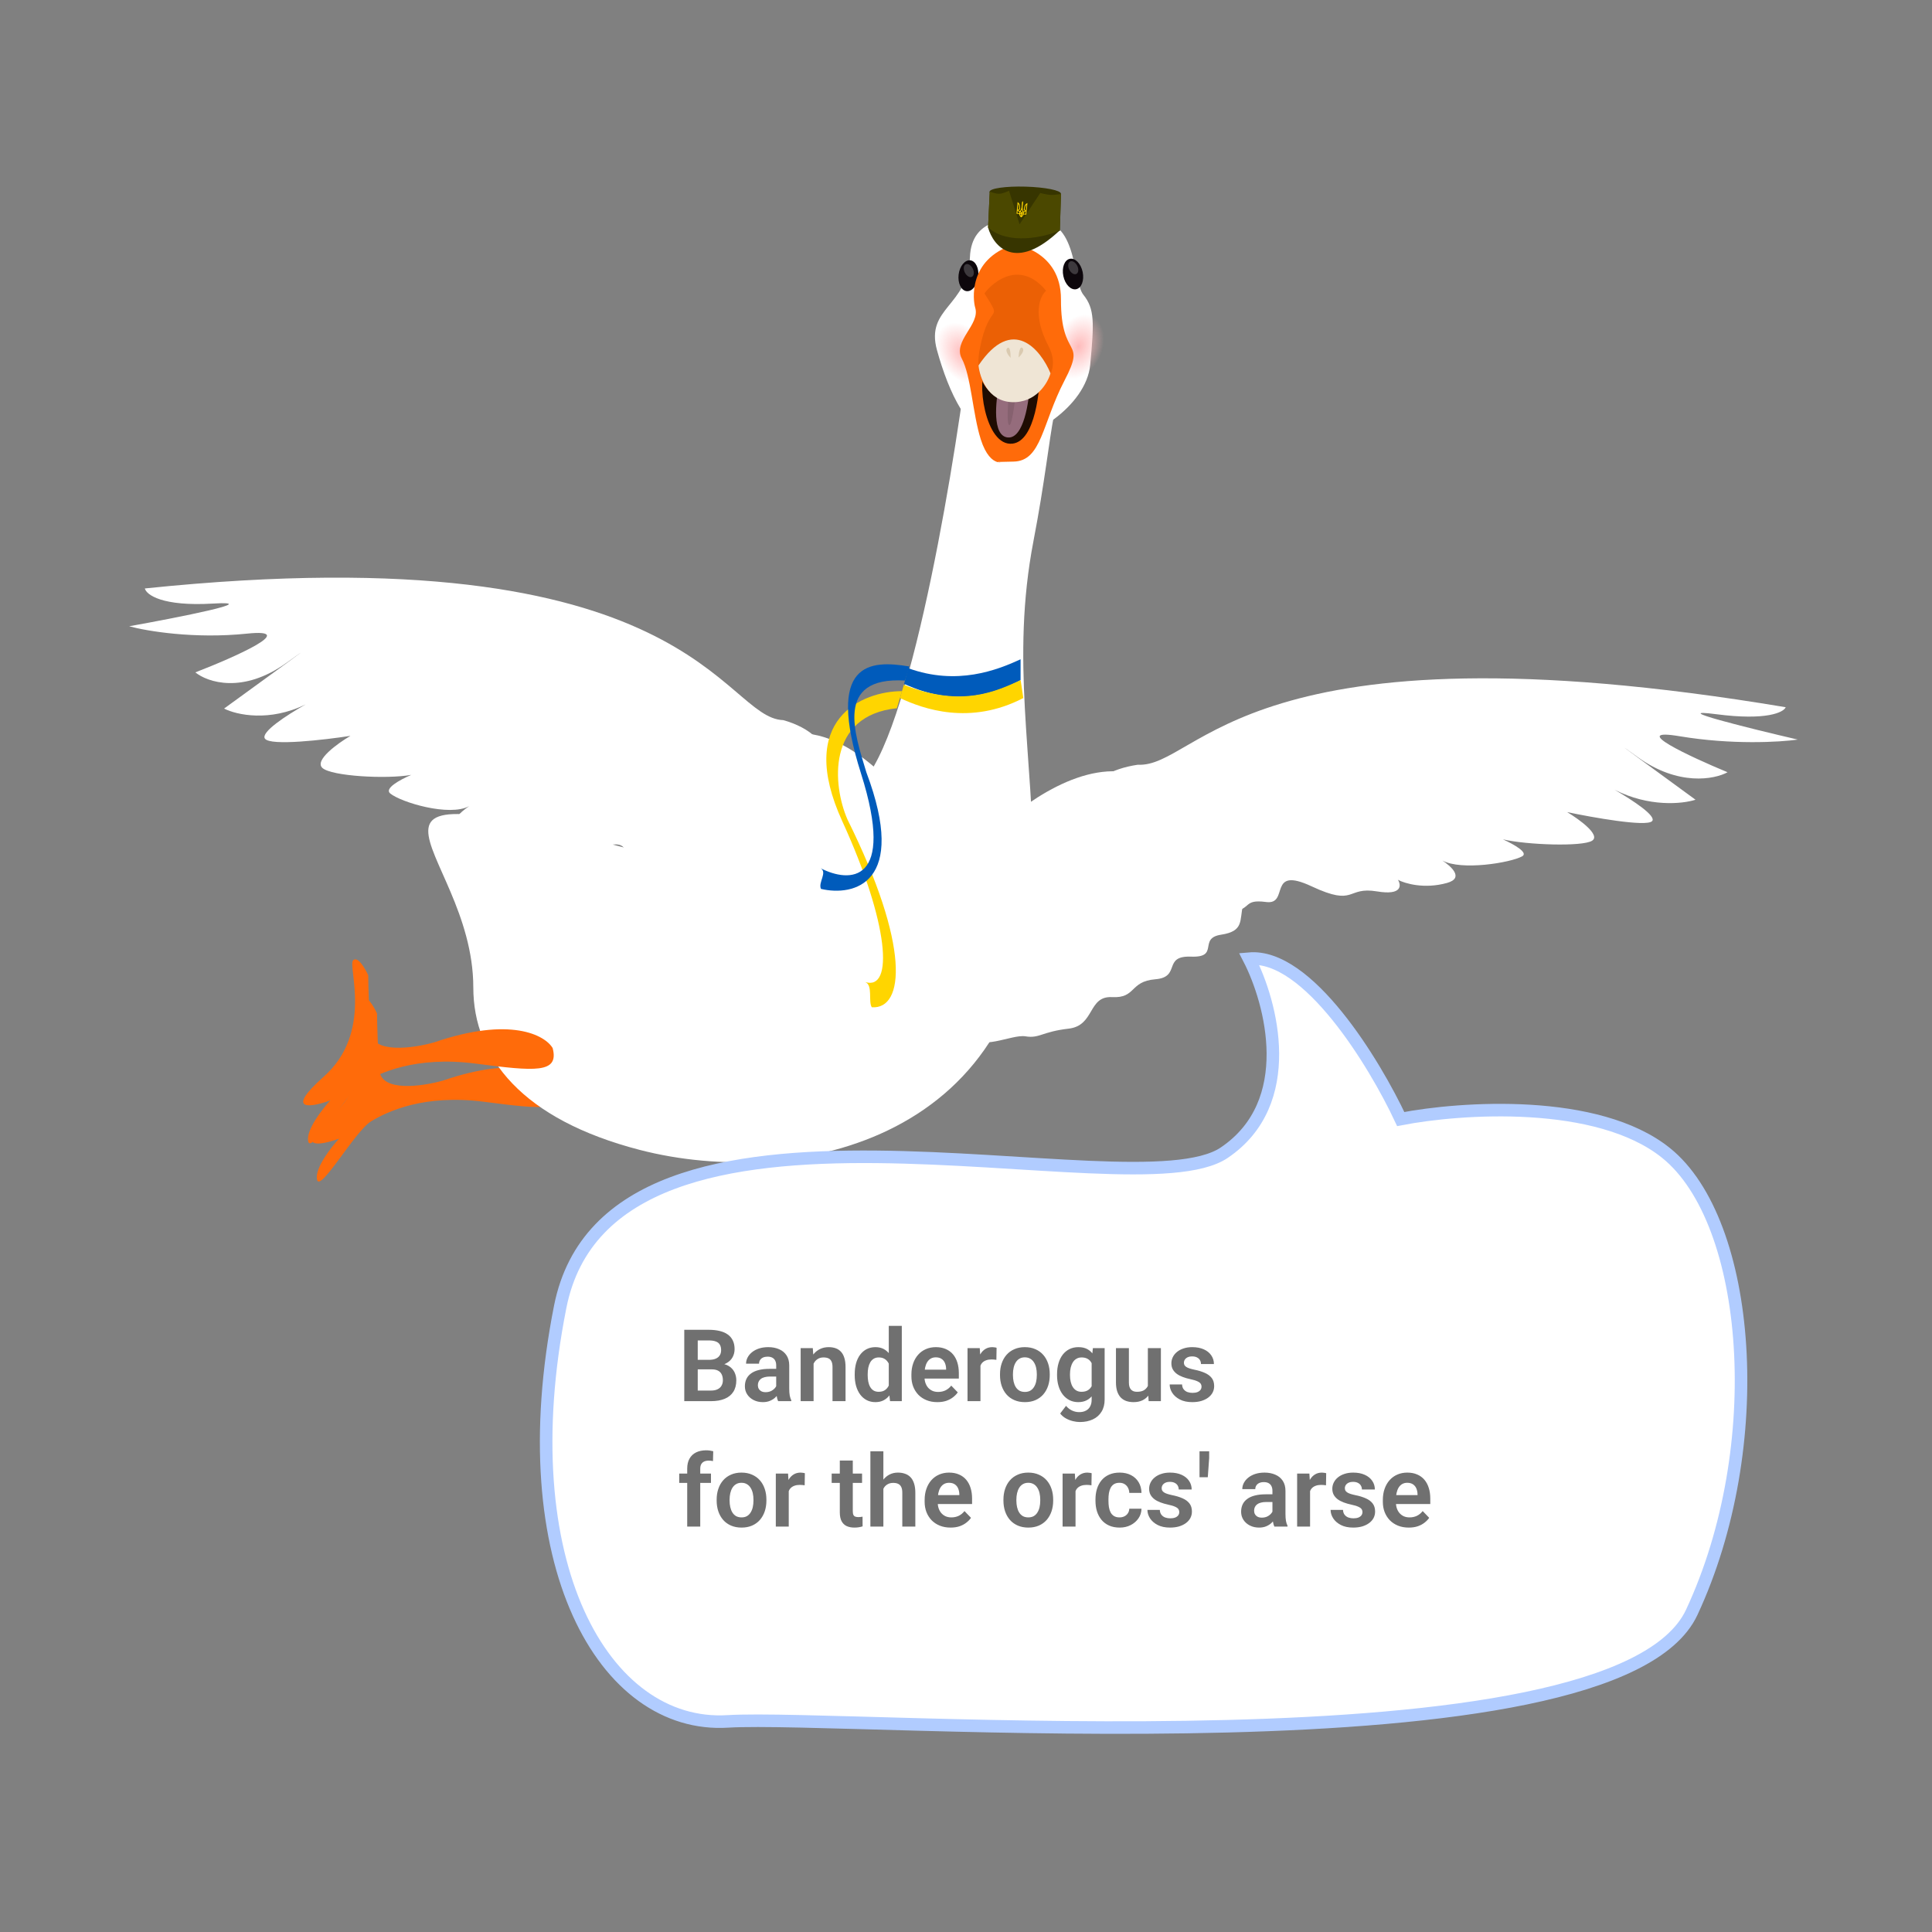 <svg width="308" height="308" viewBox="0 0 308 308" fill="none" xmlns="http://www.w3.org/2000/svg">
<rect x="0" y="0" width="308" height="308" fill="#808080" stroke="none"/>
<path d="M70.596 172.273C82.798 168.085 88.287 171.127 89.505 173.172C90.572 177.246 86.73 176.888 77.183 175.647C67.635 174.407 61.778 177.179 59.175 178.75C56.571 180.322 50.966 190.272 50.533 188.029C50.186 186.235 52.748 182.937 54.073 181.512C51.057 182.618 46.62 183.413 53 177.748C60.975 170.665 56.797 160.102 57.7 159.185C58.422 158.451 59.603 160.469 60.104 161.57C60.118 163.124 60.214 167.111 60.493 170.631C60.772 174.152 67.345 173.192 70.596 172.273Z" fill="#FF6B0A"/>
<path d="M136.428 125.576C144.3 120.679 151.592 78.058 154.254 57.36C162.256 56.127 177.155 54.401 172.743 57.36C167.227 61.059 168.418 67.18 164.756 86.249C161.094 105.318 164.756 120.543 164.756 139.465C164.756 181.477 127.083 189.822 101.978 183.315C83.256 178.463 75.455 168.604 75.455 157.43C75.455 134.321 46.379 120.794 105.24 136.636C126.52 142.364 126.588 131.697 136.428 125.576Z" fill="white"/>
<path d="M69.194 166.181C81.396 161.992 86.884 165.035 88.103 167.08C89.169 171.154 85.328 170.796 75.78 169.555C66.232 168.315 60.376 171.087 57.772 172.658C55.168 174.23 49.563 184.18 49.13 181.937C48.783 180.143 51.346 176.845 52.67 175.42C49.654 176.526 45.218 177.321 51.598 171.656C59.572 164.573 55.395 154.01 56.297 153.093C57.019 152.359 58.2 154.377 58.701 155.478C58.715 157.032 58.812 161.019 59.09 164.539C59.37 168.06 65.942 167.1 69.194 166.181Z" fill="#FF6B0A"/>
<path d="M154.628 40.986C154.874 34.683 160.917 34.654 163.909 35.427C171.963 33.626 170.869 44.707 172.707 46.984C174.546 49.26 174.414 51.492 173.802 58.146C173.189 64.8 163.909 70.666 159.137 70.009C154.366 69.352 151.258 62.611 149.375 55.826C147.493 49.041 154.322 48.866 154.628 40.986Z" fill="white"/>
<ellipse cx="1.574" cy="2.474" rx="1.574" ry="2.474" transform="matrix(-0.979 0.205 0.205 0.979 172.092 40.938)" fill="#0D070C"/>
<ellipse cx="154.387" cy="43.959" rx="1.574" ry="2.474" transform="rotate(6.937 154.387 43.959)" fill="#0D070C"/>
<ellipse cx="171.944" cy="55.261" rx="3.805" ry="5.36" transform="rotate(22.949 171.944 55.261)" fill="url(#paint0_radial_191953_7946)"/>
<ellipse cx="153.62" cy="56.313" rx="3.805" ry="5.36" transform="rotate(-35.182 153.62 56.313)" fill="url(#paint1_radial_191953_7946)"/>
<ellipse opacity="0.2" cx="0.706" cy="1.109" rx="0.706" ry="1.109" transform="matrix(-0.895 0.446 0.446 0.895 154.584 41.827)" fill="white"/>
<ellipse opacity="0.2" cx="0.706" cy="1.109" rx="0.706" ry="1.109" transform="matrix(-0.895 0.446 0.446 0.895 171.234 41.371)" fill="white"/>
<path d="M169.139 47.714C169.166 39.879 161.609 38.892 161.645 38.987C154.187 41.328 155.152 48.04 155.462 49.027C156.314 51.741 151.843 54.362 153.331 57.166C154.819 59.968 155.054 65.929 156.354 70.038C157.151 72.557 158.231 73.443 158.976 73.648C158.779 73.659 158.862 73.665 159.06 73.669C159.252 73.71 159.418 73.706 159.548 73.674C159.366 73.673 159.189 73.672 159.06 73.669C159.032 73.663 159.004 73.656 158.976 73.648C159.234 73.635 159.975 73.615 161.57 73.588C166.069 73.509 166.1 67.598 169.69 60.692C173.28 53.785 169.104 57.509 169.139 47.714Z" fill="#FF6B0A"/>
<path d="M161.448 70.722C165.031 70.255 165.853 62.224 165.816 58.267C163.586 57.874 158.766 57.396 157.333 58.628C155.541 60.167 156.971 71.306 161.448 70.722Z" fill="#1F0C02"/>
<path d="M160.675 69.742C158.145 69.534 158.705 63.991 159.301 61.246L164.189 61.038C164.072 64.026 163.205 69.95 160.675 69.742Z" fill="#956C7C"/>
<path d="M160.87 67.759C160.335 67.409 160.862 61.925 161.193 59.227L162.271 59.296C162.027 62.262 161.405 68.108 160.87 67.759Z" fill="#86616F"/>
<path d="M167.148 55.172C164.501 50.106 165.796 47.181 166.773 46.351C162.786 41.523 158.558 44.618 156.942 46.769C160.022 51.703 157.715 47.749 156.193 55.637C154.975 61.947 159.189 63.895 161.448 64.081C164.451 63.222 169.795 60.237 167.148 55.172Z" fill="#EB6005"/>
<path d="M155.996 58.257C161.417 50.193 165.907 55.735 167.475 59.514C167.017 61.11 165.144 64.262 161.31 64.11C157.477 63.958 156.17 60.145 155.996 58.257Z" fill="#EFE5D5"/>
<path d="M162.375 56.999C162.41 56.331 162.583 55.09 162.997 55.474C163.411 55.857 162.755 56.651 162.375 56.999Z" fill="#DACAB0"/>
<path d="M161.109 57.056C161.123 56.386 161.04 55.136 160.599 55.489C160.158 55.842 160.755 56.68 161.109 57.056Z" fill="#DACAB0"/>
<path d="M157.785 30.545L157.518 36.272C160.769 39.142 166.5 37.795 168.96 36.763L169.145 30.924L157.785 30.545Z" fill="#373500"/>
<path d="M157.519 36.272C158.37 39.323 161.907 43.41 168.946 36.721L157.519 36.272Z" fill="#373500"/>
<ellipse cx="5.693" cy="0.981" rx="5.693" ry="0.981" transform="matrix(-1 -0.028 -0.028 1 169.169 29.914)" fill="#373500"/>
<path d="M157.785 30.545L157.518 36.272C160.769 39.142 166.5 37.795 168.96 36.763L169.145 30.924C169.145 30.924 168.226 31.09 167.633 31.077C166.922 31.061 165.839 30.769 165.839 30.769L162.539 35.751L160.861 30.405C160.861 30.405 159.948 30.867 159.316 30.89C158.703 30.913 157.785 30.545 157.785 30.545Z" fill="#4B4800"/>
<path d="M163.797 32.362C163.765 32.378 163.739 32.389 163.715 32.404C163.516 32.524 163.388 32.673 163.326 32.895C163.299 32.988 163.283 33.086 163.263 33.181C163.245 33.264 163.228 33.346 163.209 33.43C163.203 33.452 163.206 33.461 163.231 33.467C163.284 33.477 163.327 33.506 163.344 33.56C163.36 33.607 163.348 33.65 163.316 33.685C163.284 33.722 163.24 33.733 163.192 33.73C163.169 33.728 163.154 33.717 163.143 33.694C163.06 33.518 163.019 33.334 163.014 33.141C163.01 32.981 163.038 32.824 163.06 32.668C163.072 32.579 163.08 32.488 163.095 32.4C163.104 32.344 163.108 32.29 163.099 32.234C163.09 32.178 163.069 32.125 163.034 32.076C162.989 32.114 162.958 32.162 162.941 32.216C162.927 32.266 162.918 32.321 162.912 32.372C162.905 32.429 162.906 32.486 162.902 32.541C162.893 32.687 162.885 32.833 162.871 32.978C162.846 33.221 162.762 33.442 162.618 33.638C162.599 33.665 162.576 33.671 162.547 33.665C162.472 33.651 162.421 33.588 162.427 33.517C162.434 33.451 162.498 33.398 162.572 33.401C162.599 33.403 162.602 33.393 162.601 33.371C162.597 33.255 162.596 33.138 162.595 33.023C162.591 32.891 162.596 32.761 162.554 32.633C162.499 32.465 162.405 32.347 162.265 32.237C162.255 32.23 162.244 32.222 162.229 32.212C162.228 32.226 162.227 32.235 162.226 32.244C162.168 32.85 162.111 33.431 162.053 34.037C162.049 34.072 162.049 34.072 162.082 34.075C162.207 34.087 162.333 34.099 162.457 34.111C162.479 34.113 162.488 34.12 162.491 34.143C162.511 34.312 162.583 34.458 162.71 34.575C162.736 34.599 162.759 34.63 162.783 34.658C162.862 34.583 162.966 34.536 163.036 34.447C163.092 34.373 163.139 34.294 163.166 34.205C163.172 34.185 163.182 34.18 163.201 34.181C163.329 34.194 163.455 34.206 163.582 34.218C163.604 34.221 163.614 34.217 163.617 34.192C163.676 33.583 163.732 32.997 163.791 32.388C163.795 32.385 163.795 32.379 163.797 32.362ZM163.631 32.627C163.634 32.629 163.639 32.629 163.642 32.631C163.641 32.642 163.64 32.653 163.639 32.664C163.611 32.957 163.585 33.226 163.556 33.519C163.552 33.567 163.552 33.567 163.501 33.562C163.482 33.561 163.473 33.555 163.47 33.536C163.457 33.476 163.423 33.429 163.374 33.395C163.353 33.381 163.352 33.366 163.357 33.345C163.382 33.238 163.408 33.13 163.428 33.023C163.45 32.911 163.483 32.829 163.549 32.736C163.575 32.697 163.604 32.664 163.631 32.627ZM162.333 32.506C162.336 32.506 162.338 32.505 162.341 32.505C162.349 32.519 162.357 32.532 162.364 32.545C162.416 32.645 162.46 32.724 162.465 32.836C162.47 32.979 162.472 33.122 162.476 33.264C162.477 33.283 162.471 33.295 162.451 33.304C162.396 33.329 162.354 33.368 162.328 33.424C162.316 33.45 162.298 33.454 162.258 33.442C162.233 33.435 162.245 33.417 162.246 33.403C162.275 33.106 162.301 32.832 162.33 32.533C162.33 32.523 162.331 32.514 162.333 32.506ZM163.202 33.861C163.21 33.86 163.22 33.859 163.231 33.857C163.332 33.845 163.414 33.804 163.456 33.705C163.462 33.691 163.469 33.686 163.483 33.689C163.494 33.69 163.505 33.691 163.516 33.692C163.531 33.694 163.537 33.7 163.536 33.716C163.524 33.833 163.513 33.952 163.5 34.07C163.499 34.076 163.485 34.089 163.479 34.088C163.394 34.082 163.307 34.073 163.222 34.063C163.216 34.063 163.204 34.051 163.203 34.044C163.203 33.984 163.202 33.924 163.202 33.861ZM162.528 33.795C162.515 33.858 162.502 33.916 162.49 33.977C162.486 33.994 162.474 33.992 162.461 33.991C162.381 33.983 162.302 33.974 162.222 33.968C162.196 33.966 162.189 33.956 162.193 33.932C162.205 33.828 162.214 33.722 162.224 33.616C162.229 33.567 162.229 33.567 162.277 33.572C162.292 33.574 162.304 33.575 162.307 33.592C162.327 33.688 162.39 33.744 162.475 33.779C162.494 33.786 162.512 33.789 162.528 33.795ZM162.904 33.386C162.937 33.511 162.97 33.633 163.027 33.749C162.975 33.777 162.926 33.804 162.876 33.829C162.869 33.833 162.854 33.829 162.846 33.823C162.808 33.794 162.773 33.762 162.734 33.733C162.722 33.724 162.72 33.716 162.729 33.703C162.797 33.613 162.846 33.513 162.891 33.41C162.896 33.403 162.901 33.394 162.904 33.386ZM163.034 34.168C163.032 34.251 162.93 34.405 162.876 34.42C162.875 34.419 162.873 34.417 162.873 34.417C162.881 34.335 162.887 34.254 162.897 34.174C162.897 34.168 162.909 34.16 162.916 34.159C162.955 34.159 162.994 34.165 163.034 34.168ZM162.743 34.41C162.679 34.365 162.617 34.19 162.634 34.128C162.669 34.132 162.706 34.135 162.741 34.139C162.761 34.141 162.767 34.149 162.765 34.168C162.759 34.233 162.752 34.299 162.746 34.365C162.746 34.379 162.745 34.393 162.743 34.41ZM162.991 34.039C162.97 34.037 162.948 34.037 162.928 34.032C162.922 34.031 162.91 34.017 162.912 34.013C162.928 33.945 162.978 33.89 163.046 33.88C163.06 33.879 163.068 33.883 163.07 33.897C163.072 33.94 163.073 33.983 163.075 34.027C163.075 34.043 163.065 34.048 163.05 34.047C163.032 34.043 163.011 34.041 162.991 34.039ZM162.701 34.011C162.682 34.01 162.665 34.008 162.646 34.006C162.627 34.006 162.616 33.997 162.621 33.977C162.63 33.938 162.639 33.899 162.649 33.861C162.654 33.842 162.663 33.839 162.682 33.847C162.74 33.87 162.787 33.939 162.783 34C162.782 34.007 162.77 34.017 162.764 34.017C162.742 34.017 162.721 34.013 162.701 34.011Z" fill="#FFD500"/>
<path d="M144.785 106.524C152.572 109.346 158.956 106.828 162.7 105.105L162.7 108.429C154.268 112.935 147.842 110.699 144.133 109.018L144.785 106.524Z" fill="#005BBB"/>
<path d="M144.094 109.172C153.428 112.902 158.944 110.112 162.714 108.429L163.136 111.282C154.633 115.699 147.146 113.01 143.48 111.282L144.094 109.172Z" fill="#FFD500"/>
<path d="M148.295 132.811C157.237 131.883 163.355 134.474 165.296 135.885C174.646 151.028 148.664 165.556 146.757 168.886C144.85 172.216 139.998 168.195 137.735 168.43C135.471 168.665 135.189 167.302 131.042 166.34C126.894 165.378 128.608 159.841 124.724 159.722C120.84 159.602 122.277 156.495 118.183 155.702C114.088 154.909 117.53 151.106 112.932 150.887C108.334 150.668 112.209 147.308 108.584 146.292C104.959 145.276 105.954 143.335 105.643 140.333C105.121 135.306 127.774 114.825 127.993 116.924C136.665 117.194 145.141 127.628 148.295 132.811Z" fill="white"/>
<path d="M23.09 93.812C110.631 84.731 115.056 114.484 124.874 114.804C132.84 117.027 140.482 125.513 107.326 141.674C104.042 140.74 105.802 138.964 102.001 139.199C98.201 139.433 102.546 132.163 95.082 135.486C87.618 138.81 89.638 134.936 84.593 135.459C80.556 135.878 80.843 133.936 81.492 132.913C80.332 133.511 77.143 134.32 73.667 132.768C70.885 131.526 73.437 129.417 74.801 128.516C71.622 130.227 63.949 127.909 62.212 126.499C61.23 125.701 63.693 124.343 65.56 123.532C61.61 124.235 52.84 123.747 51.398 122.426C50.074 121.212 53.829 118.509 55.872 117.309C51.7 117.954 43.133 118.949 42.245 117.766C41.49 116.76 45.624 114.06 48.747 112.285C42.974 115.126 37.745 113.983 35.723 112.961C41.928 108.462 52.601 100.707 45.646 105.686C38.691 110.665 33.077 108.764 31.14 107.19C37.412 104.766 47.843 100.136 39.392 101.012C30.941 101.889 23.337 100.596 20.592 99.839C28.446 98.43 42.121 95.732 33.986 96.219C25.851 96.706 23.333 94.817 23.09 93.812Z" fill="white"/>
<path d="M156.432 134.646C147.619 133.172 141.275 134.855 139.204 135.881C128.422 147.792 152.876 161.956 154.45 164.885C156.025 167.815 161.247 164.838 163.478 165.211C165.709 165.584 166.122 164.469 170.345 163.99C174.568 163.512 173.401 158.755 177.28 158.96C181.159 159.164 180.03 156.457 184.184 156.116C188.338 155.774 185.281 152.33 189.881 152.507C194.481 152.684 190.95 149.575 194.658 149.011C198.366 148.446 197.564 146.748 198.166 144.266C199.175 140.11 178.614 121.237 178.192 122.972C169.531 122.518 160.076 130.566 156.432 134.646Z" fill="white"/>
<path d="M284.681 112.747C198.405 98.311 191.193 122.432 181.39 121.914C173.252 123.108 164.845 129.48 196.322 145.412C199.679 144.905 198.094 143.304 201.855 143.8C205.616 144.295 201.976 137.969 209.092 141.297C216.208 144.625 214.563 141.277 219.535 142.109C223.514 142.775 223.411 141.155 222.862 140.261C223.96 140.846 227.058 141.765 230.664 140.765C233.55 139.965 231.209 138.028 229.937 137.177C232.939 138.838 240.795 137.542 242.657 136.52C243.71 135.942 241.387 134.629 239.604 133.813C243.47 134.706 252.246 135.002 253.805 134.031C255.237 133.138 251.755 130.615 249.835 129.466C253.927 130.328 262.36 131.829 263.355 130.926C264.202 130.158 260.341 127.609 257.4 125.9C262.879 128.697 268.191 128.173 270.3 127.493C264.548 123.298 254.657 116.07 261.11 120.719C267.563 125.368 273.33 124.251 275.407 123.111C269.392 120.618 259.447 115.979 267.776 117.373C276.105 118.766 283.795 118.308 286.599 117.904C278.914 116.119 265.558 112.812 273.609 113.86C281.66 114.908 284.345 113.555 284.681 112.747Z" fill="white"/>
<path d="M143.797 110.185C137.505 110.168 126.811 114.631 134.294 130.962C141.721 147.174 142.522 157.981 137.931 156.558C137.898 156.545 137.864 156.534 137.828 156.524C137.862 156.536 137.897 156.547 137.931 156.558C139.199 157.047 138.383 159.666 138.984 160.581C144.197 160.93 145.131 150.843 135.1 130.631C132.732 125.209 131.774 114.074 142.98 112.904L143.797 110.185Z" fill="#FFD500"/>
<path d="M144.965 106.251C138.638 105.187 131.615 105.489 137.266 123.322C142.858 140.971 135.389 140.769 130.826 138.413C130.783 138.387 130.737 138.362 130.685 138.339C130.732 138.364 130.779 138.388 130.826 138.413C131.942 139.089 130.39 140.692 130.883 141.709C136.086 142.93 144.817 140.921 138.115 123.119C136.356 117.219 132.865 107.82 144.271 108.495L144.965 106.251Z" fill="#005BBB"/>
<path d="M195.165 183.766C206.974 175.794 202.721 159.821 199.118 152.831C208.5 151.985 219.152 169.524 223.305 178.399C232.852 176.548 254.674 175.035 265.585 183.792C279.224 194.738 282.04 230.585 269.697 257.038C257.354 283.491 135.711 273.217 116.011 274.426C96.312 275.635 81.178 249.25 89.312 208.311C97.446 167.372 180.403 193.732 195.165 183.766Z" fill="white" stroke="#B1CCFF" stroke-width="2"/>
<path d="M113.445 218.302H110.539L110.523 216.786H113.016C113.443 216.786 113.799 216.726 114.086 216.606C114.372 216.486 114.589 216.312 114.734 216.083C114.885 215.854 114.961 215.575 114.961 215.247C114.961 214.882 114.891 214.585 114.75 214.356C114.615 214.127 114.401 213.96 114.109 213.856C113.818 213.747 113.448 213.692 113 213.692H111.234V223.372H109.086V211.997H113C113.646 211.997 114.221 212.059 114.727 212.184C115.237 212.304 115.669 212.492 116.023 212.747C116.378 213.002 116.646 213.322 116.828 213.708C117.016 214.093 117.109 214.552 117.109 215.083C117.109 215.552 117 215.984 116.781 216.38C116.568 216.77 116.237 217.088 115.789 217.333C115.346 217.578 114.784 217.718 114.102 217.755L113.445 218.302ZM113.352 223.372H109.906L110.805 221.684H113.352C113.779 221.684 114.13 221.614 114.406 221.473C114.688 221.333 114.896 221.14 115.031 220.895C115.172 220.645 115.242 220.359 115.242 220.036C115.242 219.682 115.18 219.374 115.055 219.114C114.935 218.854 114.742 218.653 114.477 218.512C114.216 218.372 113.872 218.302 113.445 218.302H111.211L111.227 216.786H114.07L114.562 217.372C115.219 217.377 115.753 217.507 116.164 217.762C116.581 218.018 116.888 218.346 117.086 218.747C117.284 219.148 117.383 219.58 117.383 220.044C117.383 220.773 117.224 221.385 116.906 221.88C116.594 222.374 116.135 222.747 115.531 222.997C114.932 223.247 114.206 223.372 113.352 223.372ZM123.742 221.575V217.677C123.742 217.39 123.693 217.143 123.594 216.934C123.495 216.726 123.344 216.565 123.141 216.45C122.938 216.335 122.68 216.278 122.367 216.278C122.091 216.278 121.849 216.325 121.641 216.419C121.438 216.512 121.281 216.645 121.172 216.817C121.062 216.984 121.008 217.177 121.008 217.395H118.938C118.938 217.046 119.021 216.716 119.188 216.403C119.354 216.085 119.591 215.804 119.898 215.559C120.211 215.309 120.583 215.114 121.016 214.973C121.453 214.833 121.943 214.762 122.484 214.762C123.125 214.762 123.695 214.872 124.195 215.091C124.701 215.304 125.096 215.627 125.383 216.059C125.674 216.492 125.82 217.036 125.82 217.692V221.38C125.82 221.802 125.846 222.163 125.898 222.466C125.956 222.762 126.039 223.02 126.148 223.239V223.372H124.047C123.948 223.158 123.872 222.887 123.82 222.559C123.768 222.226 123.742 221.898 123.742 221.575ZM124.031 218.223L124.047 219.45H122.742C122.419 219.45 122.135 219.484 121.891 219.552C121.646 219.614 121.445 219.708 121.289 219.833C121.133 219.953 121.016 220.098 120.938 220.27C120.859 220.437 120.82 220.627 120.82 220.841C120.82 221.049 120.867 221.236 120.961 221.403C121.06 221.57 121.201 221.703 121.383 221.802C121.57 221.895 121.789 221.942 122.039 221.942C122.404 221.942 122.721 221.869 122.992 221.723C123.263 221.572 123.474 221.39 123.625 221.177C123.776 220.963 123.857 220.76 123.867 220.567L124.461 221.458C124.388 221.671 124.279 221.898 124.133 222.137C123.987 222.377 123.799 222.601 123.57 222.809C123.341 223.018 123.065 223.19 122.742 223.325C122.419 223.46 122.044 223.528 121.617 223.528C121.07 223.528 120.581 223.419 120.148 223.2C119.716 222.981 119.375 222.682 119.125 222.302C118.875 221.921 118.75 221.489 118.75 221.005C118.75 220.557 118.833 220.161 119 219.817C119.167 219.473 119.414 219.184 119.742 218.95C120.07 218.71 120.477 218.531 120.961 218.411C121.451 218.286 122.01 218.223 122.641 218.223H124.031ZM129.703 216.723V223.372H127.641V214.919H129.578L129.703 216.723ZM129.375 218.841H128.766C128.771 218.226 128.854 217.669 129.016 217.169C129.177 216.669 129.404 216.239 129.695 215.88C129.992 215.52 130.344 215.244 130.75 215.052C131.156 214.859 131.609 214.762 132.109 214.762C132.516 214.762 132.883 214.82 133.211 214.934C133.539 215.049 133.82 215.231 134.055 215.481C134.294 215.731 134.477 216.059 134.602 216.466C134.732 216.867 134.797 217.361 134.797 217.95V223.372H132.719V217.934C132.719 217.549 132.661 217.244 132.547 217.02C132.438 216.796 132.276 216.637 132.062 216.544C131.854 216.45 131.596 216.403 131.289 216.403C130.971 216.403 130.693 216.468 130.453 216.598C130.219 216.723 130.021 216.898 129.859 217.122C129.703 217.346 129.583 217.604 129.5 217.895C129.417 218.187 129.375 218.502 129.375 218.841ZM141.688 221.575V211.372H143.766V223.372H141.891L141.688 221.575ZM136.258 219.247V219.083C136.258 218.437 136.331 217.851 136.477 217.325C136.628 216.794 136.846 216.338 137.133 215.958C137.419 215.578 137.766 215.283 138.172 215.075C138.583 214.867 139.049 214.762 139.57 214.762C140.076 214.762 140.516 214.864 140.891 215.067C141.271 215.27 141.594 215.559 141.859 215.934C142.13 216.309 142.346 216.755 142.508 217.27C142.669 217.781 142.786 218.343 142.859 218.958V219.403C142.786 220.002 142.669 220.552 142.508 221.052C142.346 221.552 142.13 221.989 141.859 222.364C141.594 222.734 141.271 223.02 140.891 223.223C140.51 223.427 140.065 223.528 139.555 223.528C139.039 223.528 138.576 223.421 138.164 223.208C137.758 222.994 137.411 222.695 137.125 222.309C136.844 221.924 136.628 221.471 136.477 220.95C136.331 220.429 136.258 219.861 136.258 219.247ZM138.328 219.083V219.247C138.328 219.611 138.359 219.953 138.422 220.27C138.484 220.588 138.586 220.869 138.727 221.114C138.867 221.354 139.047 221.541 139.266 221.677C139.49 221.812 139.76 221.88 140.078 221.88C140.484 221.88 140.818 221.791 141.078 221.614C141.344 221.432 141.549 221.184 141.695 220.872C141.841 220.554 141.935 220.197 141.977 219.802V218.575C141.956 218.262 141.901 217.973 141.812 217.708C141.729 217.442 141.609 217.213 141.453 217.02C141.302 216.828 141.115 216.677 140.891 216.567C140.667 216.458 140.401 216.403 140.094 216.403C139.776 216.403 139.505 216.473 139.281 216.614C139.057 216.749 138.875 216.94 138.734 217.184C138.594 217.429 138.49 217.713 138.422 218.036C138.359 218.359 138.328 218.708 138.328 219.083ZM149.43 223.528C148.789 223.528 148.214 223.424 147.703 223.216C147.193 223.007 146.758 222.718 146.398 222.348C146.044 221.973 145.771 221.538 145.578 221.044C145.391 220.544 145.297 220.007 145.297 219.434V219.122C145.297 218.471 145.391 217.88 145.578 217.348C145.766 216.812 146.031 216.351 146.375 215.966C146.719 215.58 147.13 215.283 147.609 215.075C148.089 214.867 148.617 214.762 149.195 214.762C149.794 214.762 150.323 214.864 150.781 215.067C151.24 215.265 151.622 215.546 151.93 215.911C152.237 216.275 152.469 216.713 152.625 217.223C152.781 217.729 152.859 218.288 152.859 218.903V219.77H146.234V218.348H150.828V218.192C150.818 217.864 150.755 217.565 150.641 217.294C150.526 217.018 150.349 216.799 150.109 216.637C149.87 216.471 149.56 216.387 149.18 216.387C148.872 216.387 148.604 216.455 148.375 216.591C148.151 216.721 147.964 216.908 147.812 217.153C147.667 217.393 147.557 217.679 147.484 218.012C147.411 218.346 147.375 218.716 147.375 219.122V219.434C147.375 219.788 147.422 220.117 147.516 220.419C147.615 220.721 147.758 220.984 147.945 221.208C148.138 221.427 148.367 221.598 148.633 221.723C148.904 221.843 149.211 221.903 149.555 221.903C149.987 221.903 150.378 221.82 150.727 221.653C151.081 221.481 151.388 221.229 151.648 220.895L152.688 221.973C152.51 222.234 152.271 222.484 151.969 222.723C151.672 222.963 151.312 223.158 150.891 223.309C150.469 223.455 149.982 223.528 149.43 223.528ZM156.305 216.645V223.372H154.242V214.919H156.195L156.305 216.645ZM158.875 214.864L158.844 216.786C158.729 216.765 158.599 216.749 158.453 216.739C158.312 216.729 158.18 216.723 158.055 216.723C157.737 216.723 157.458 216.768 157.219 216.856C156.979 216.94 156.779 217.062 156.617 217.223C156.461 217.385 156.341 217.583 156.258 217.817C156.174 218.046 156.128 218.307 156.117 218.598L155.672 218.544C155.672 218.007 155.727 217.51 155.836 217.052C155.945 216.593 156.104 216.192 156.312 215.848C156.521 215.505 156.781 215.239 157.094 215.052C157.411 214.859 157.776 214.762 158.188 214.762C158.302 214.762 158.424 214.773 158.555 214.794C158.69 214.809 158.797 214.833 158.875 214.864ZM159.422 219.231V219.067C159.422 218.447 159.51 217.877 159.688 217.356C159.865 216.83 160.122 216.374 160.461 215.989C160.799 215.604 161.214 215.304 161.703 215.091C162.193 214.872 162.75 214.762 163.375 214.762C164.01 214.762 164.573 214.872 165.062 215.091C165.557 215.304 165.974 215.604 166.312 215.989C166.651 216.374 166.909 216.83 167.086 217.356C167.263 217.877 167.352 218.447 167.352 219.067V219.231C167.352 219.846 167.263 220.416 167.086 220.942C166.909 221.463 166.651 221.919 166.312 222.309C165.974 222.695 165.56 222.994 165.07 223.208C164.581 223.421 164.021 223.528 163.391 223.528C162.766 223.528 162.206 223.421 161.711 223.208C161.216 222.994 160.799 222.695 160.461 222.309C160.122 221.919 159.865 221.463 159.688 220.942C159.51 220.416 159.422 219.846 159.422 219.231ZM161.484 219.067V219.231C161.484 219.601 161.521 219.947 161.594 220.27C161.667 220.593 161.779 220.877 161.93 221.122C162.081 221.367 162.276 221.559 162.516 221.7C162.76 221.835 163.052 221.903 163.391 221.903C163.724 221.903 164.01 221.835 164.25 221.7C164.49 221.559 164.685 221.367 164.836 221.122C164.992 220.877 165.107 220.593 165.18 220.27C165.253 219.947 165.289 219.601 165.289 219.231V219.067C165.289 218.703 165.253 218.361 165.18 218.044C165.107 217.721 164.992 217.437 164.836 217.192C164.685 216.942 164.487 216.747 164.242 216.606C164.003 216.46 163.714 216.387 163.375 216.387C163.042 216.387 162.755 216.46 162.516 216.606C162.276 216.747 162.081 216.942 161.93 217.192C161.779 217.437 161.667 217.721 161.594 218.044C161.521 218.361 161.484 218.703 161.484 219.067ZM174.227 214.919H176.102V223.114C176.102 223.88 175.935 224.528 175.602 225.059C175.273 225.596 174.812 226.002 174.219 226.278C173.625 226.559 172.935 226.7 172.148 226.7C171.81 226.7 171.443 226.653 171.047 226.559C170.656 226.466 170.279 226.317 169.914 226.114C169.555 225.916 169.255 225.658 169.016 225.341L169.945 224.122C170.227 224.45 170.544 224.697 170.898 224.864C171.253 225.036 171.635 225.122 172.047 225.122C172.464 225.122 172.818 225.044 173.109 224.887C173.406 224.736 173.633 224.512 173.789 224.216C173.951 223.924 174.031 223.565 174.031 223.137V216.848L174.227 214.919ZM168.516 219.247V219.083C168.516 218.437 168.594 217.851 168.75 217.325C168.906 216.794 169.13 216.338 169.422 215.958C169.719 215.578 170.076 215.283 170.492 215.075C170.914 214.867 171.388 214.762 171.914 214.762C172.471 214.762 172.94 214.864 173.32 215.067C173.706 215.27 174.023 215.559 174.273 215.934C174.529 216.309 174.727 216.755 174.867 217.27C175.013 217.781 175.125 218.343 175.203 218.958V219.403C175.13 220.002 175.013 220.552 174.852 221.052C174.695 221.552 174.487 221.989 174.227 222.364C173.966 222.734 173.643 223.02 173.258 223.223C172.872 223.427 172.419 223.528 171.898 223.528C171.378 223.528 170.909 223.421 170.492 223.208C170.076 222.994 169.719 222.695 169.422 222.309C169.13 221.924 168.906 221.471 168.75 220.95C168.594 220.429 168.516 219.861 168.516 219.247ZM170.578 219.083V219.247C170.578 219.611 170.615 219.953 170.688 220.27C170.76 220.588 170.872 220.869 171.023 221.114C171.174 221.354 171.365 221.541 171.594 221.677C171.823 221.812 172.096 221.88 172.414 221.88C172.841 221.88 173.19 221.791 173.461 221.614C173.737 221.432 173.945 221.184 174.086 220.872C174.232 220.554 174.326 220.197 174.367 219.802V218.575C174.341 218.262 174.284 217.973 174.195 217.708C174.112 217.442 173.995 217.213 173.844 217.02C173.693 216.828 173.5 216.677 173.266 216.567C173.031 216.458 172.753 216.403 172.43 216.403C172.117 216.403 171.844 216.473 171.609 216.614C171.375 216.749 171.182 216.94 171.031 217.184C170.88 217.429 170.766 217.713 170.688 218.036C170.615 218.359 170.578 218.708 170.578 219.083ZM182.992 221.364V214.919H185.07V223.372H183.117L182.992 221.364ZM183.258 219.614L183.898 219.598C183.898 220.166 183.836 220.69 183.711 221.169C183.586 221.648 183.391 222.065 183.125 222.419C182.865 222.768 182.534 223.041 182.133 223.239C181.732 223.432 181.258 223.528 180.711 223.528C180.294 223.528 179.914 223.471 179.57 223.356C179.227 223.236 178.93 223.052 178.68 222.802C178.435 222.546 178.245 222.221 178.109 221.825C177.974 221.424 177.906 220.942 177.906 220.38V214.919H179.969V220.395C179.969 220.677 180 220.911 180.062 221.098C180.13 221.286 180.221 221.44 180.336 221.559C180.456 221.674 180.594 221.757 180.75 221.809C180.911 221.856 181.083 221.88 181.266 221.88C181.766 221.88 182.159 221.781 182.445 221.583C182.737 221.38 182.945 221.109 183.07 220.77C183.195 220.427 183.258 220.041 183.258 219.614ZM191.547 221.059C191.547 220.882 191.5 220.723 191.406 220.583C191.312 220.442 191.135 220.315 190.875 220.2C190.62 220.08 190.245 219.968 189.75 219.864C189.312 219.77 188.909 219.653 188.539 219.512C188.169 219.372 187.852 219.203 187.586 219.005C187.32 218.802 187.112 218.565 186.961 218.294C186.815 218.018 186.742 217.7 186.742 217.341C186.742 216.992 186.818 216.663 186.969 216.356C187.12 216.044 187.339 215.77 187.625 215.536C187.911 215.296 188.26 215.109 188.672 214.973C189.083 214.833 189.547 214.762 190.062 214.762C190.781 214.762 191.398 214.88 191.914 215.114C192.435 215.348 192.833 215.671 193.109 216.083C193.385 216.489 193.523 216.947 193.523 217.458H191.461C191.461 217.234 191.409 217.031 191.305 216.848C191.206 216.666 191.052 216.52 190.844 216.411C190.635 216.296 190.372 216.239 190.055 216.239C189.768 216.239 189.526 216.286 189.328 216.38C189.135 216.473 188.99 216.596 188.891 216.747C188.792 216.898 188.742 217.065 188.742 217.247C188.742 217.382 188.768 217.505 188.82 217.614C188.878 217.718 188.969 217.815 189.094 217.903C189.219 217.992 189.388 218.072 189.602 218.145C189.82 218.218 190.089 218.288 190.406 218.356C191.036 218.481 191.586 218.648 192.055 218.856C192.529 219.059 192.898 219.33 193.164 219.669C193.43 220.007 193.562 220.44 193.562 220.966C193.562 221.341 193.482 221.684 193.32 221.997C193.159 222.304 192.924 222.572 192.617 222.802C192.31 223.031 191.943 223.21 191.516 223.341C191.089 223.466 190.607 223.528 190.07 223.528C189.294 223.528 188.638 223.39 188.102 223.114C187.565 222.833 187.159 222.479 186.883 222.052C186.607 221.619 186.469 221.171 186.469 220.708H188.445C188.461 221.036 188.549 221.299 188.711 221.497C188.872 221.695 189.076 221.838 189.32 221.927C189.57 222.01 189.833 222.052 190.109 222.052C190.422 222.052 190.685 222.01 190.898 221.927C191.112 221.838 191.273 221.721 191.383 221.575C191.492 221.424 191.547 221.252 191.547 221.059ZM111.633 243.372H109.555V234.137C109.555 233.502 109.677 232.968 109.922 232.536C110.167 232.098 110.516 231.768 110.969 231.544C111.422 231.32 111.956 231.208 112.57 231.208C112.773 231.208 112.966 231.221 113.148 231.247C113.336 231.273 113.521 231.309 113.703 231.356L113.664 232.927C113.565 232.9 113.456 232.882 113.336 232.872C113.221 232.861 113.094 232.856 112.953 232.856C112.672 232.856 112.432 232.906 112.234 233.005C112.036 233.104 111.885 233.249 111.781 233.442C111.682 233.63 111.633 233.861 111.633 234.137V243.372ZM113.344 234.919V236.403H108.281V234.919H113.344ZM114.25 239.231V239.067C114.25 238.447 114.339 237.877 114.516 237.356C114.693 236.83 114.951 236.374 115.289 235.989C115.628 235.604 116.042 235.304 116.531 235.091C117.021 234.872 117.578 234.762 118.203 234.762C118.839 234.762 119.401 234.872 119.891 235.091C120.385 235.304 120.802 235.604 121.141 235.989C121.479 236.374 121.737 236.83 121.914 237.356C122.091 237.877 122.18 238.447 122.18 239.067V239.231C122.18 239.846 122.091 240.416 121.914 240.942C121.737 241.463 121.479 241.919 121.141 242.309C120.802 242.695 120.388 242.994 119.898 243.208C119.409 243.421 118.849 243.528 118.219 243.528C117.594 243.528 117.034 243.421 116.539 243.208C116.044 242.994 115.628 242.695 115.289 242.309C114.951 241.919 114.693 241.463 114.516 240.942C114.339 240.416 114.25 239.846 114.25 239.231ZM116.312 239.067V239.231C116.312 239.601 116.349 239.947 116.422 240.27C116.495 240.593 116.607 240.877 116.758 241.122C116.909 241.367 117.104 241.559 117.344 241.7C117.589 241.835 117.88 241.903 118.219 241.903C118.552 241.903 118.839 241.835 119.078 241.7C119.318 241.559 119.513 241.367 119.664 241.122C119.82 240.877 119.935 240.593 120.008 240.27C120.081 239.947 120.117 239.601 120.117 239.231V239.067C120.117 238.703 120.081 238.361 120.008 238.044C119.935 237.721 119.82 237.437 119.664 237.192C119.513 236.942 119.315 236.747 119.07 236.606C118.831 236.46 118.542 236.387 118.203 236.387C117.87 236.387 117.583 236.46 117.344 236.606C117.104 236.747 116.909 236.942 116.758 237.192C116.607 237.437 116.495 237.721 116.422 238.044C116.349 238.361 116.312 238.703 116.312 239.067ZM125.742 236.645V243.372H123.68V234.919H125.633L125.742 236.645ZM128.312 234.864L128.281 236.786C128.167 236.765 128.036 236.749 127.891 236.739C127.75 236.729 127.617 236.723 127.492 236.723C127.174 236.723 126.896 236.768 126.656 236.856C126.417 236.94 126.216 237.062 126.055 237.223C125.898 237.385 125.779 237.583 125.695 237.817C125.612 238.046 125.565 238.307 125.555 238.598L125.109 238.544C125.109 238.007 125.164 237.51 125.273 237.052C125.383 236.593 125.542 236.192 125.75 235.848C125.958 235.505 126.219 235.239 126.531 235.052C126.849 234.859 127.214 234.762 127.625 234.762C127.74 234.762 127.862 234.773 127.992 234.794C128.128 234.809 128.234 234.833 128.312 234.864ZM137.43 234.919V236.403H132.586V234.919H137.43ZM133.883 232.841H135.953V240.934C135.953 241.184 135.987 241.377 136.055 241.512C136.122 241.648 136.224 241.739 136.359 241.786C136.495 241.833 136.656 241.856 136.844 241.856C136.979 241.856 137.104 241.848 137.219 241.833C137.333 241.817 137.43 241.802 137.508 241.786L137.516 243.333C137.344 243.39 137.148 243.437 136.93 243.473C136.716 243.51 136.474 243.528 136.203 243.528C135.74 243.528 135.333 243.45 134.984 243.294C134.635 243.132 134.365 242.874 134.172 242.52C133.979 242.161 133.883 241.687 133.883 241.098V232.841ZM140.828 231.372V243.372H138.758V231.372H140.828ZM140.5 238.841H139.891C139.891 238.252 139.969 237.71 140.125 237.216C140.281 236.721 140.503 236.291 140.789 235.927C141.076 235.557 141.417 235.27 141.812 235.067C142.214 234.864 142.656 234.762 143.141 234.762C143.557 234.762 143.935 234.822 144.273 234.942C144.617 235.057 144.911 235.242 145.156 235.497C145.401 235.752 145.589 236.085 145.719 236.497C145.854 236.903 145.922 237.398 145.922 237.981V243.372H143.844V237.966C143.844 237.575 143.786 237.268 143.672 237.044C143.557 236.815 143.393 236.65 143.18 236.552C142.971 236.453 142.714 236.403 142.406 236.403C142.073 236.403 141.786 236.468 141.547 236.598C141.307 236.723 141.109 236.898 140.953 237.122C140.802 237.346 140.688 237.604 140.609 237.895C140.536 238.187 140.5 238.502 140.5 238.841ZM151.539 243.528C150.898 243.528 150.323 243.424 149.812 243.216C149.302 243.007 148.867 242.718 148.508 242.348C148.154 241.973 147.88 241.538 147.688 241.044C147.5 240.544 147.406 240.007 147.406 239.434V239.122C147.406 238.471 147.5 237.88 147.688 237.348C147.875 236.812 148.141 236.351 148.484 235.966C148.828 235.58 149.24 235.283 149.719 235.075C150.198 234.867 150.727 234.762 151.305 234.762C151.904 234.762 152.432 234.864 152.891 235.067C153.349 235.265 153.732 235.546 154.039 235.911C154.346 236.275 154.578 236.713 154.734 237.223C154.891 237.729 154.969 238.288 154.969 238.903V239.77H148.344V238.348H152.938V238.192C152.927 237.864 152.865 237.565 152.75 237.294C152.635 237.018 152.458 236.799 152.219 236.637C151.979 236.471 151.669 236.387 151.289 236.387C150.982 236.387 150.714 236.455 150.484 236.591C150.26 236.721 150.073 236.908 149.922 237.153C149.776 237.393 149.667 237.679 149.594 238.012C149.521 238.346 149.484 238.716 149.484 239.122V239.434C149.484 239.788 149.531 240.117 149.625 240.419C149.724 240.721 149.867 240.984 150.055 241.208C150.247 241.427 150.477 241.598 150.742 241.723C151.013 241.843 151.32 241.903 151.664 241.903C152.096 241.903 152.487 241.82 152.836 241.653C153.19 241.481 153.497 241.229 153.758 240.895L154.797 241.973C154.62 242.234 154.38 242.484 154.078 242.723C153.781 242.963 153.422 243.158 153 243.309C152.578 243.455 152.091 243.528 151.539 243.528ZM159.969 239.231V239.067C159.969 238.447 160.057 237.877 160.234 237.356C160.411 236.83 160.669 236.374 161.008 235.989C161.346 235.604 161.76 235.304 162.25 235.091C162.74 234.872 163.297 234.762 163.922 234.762C164.557 234.762 165.12 234.872 165.609 235.091C166.104 235.304 166.521 235.604 166.859 235.989C167.198 236.374 167.456 236.83 167.633 237.356C167.81 237.877 167.898 238.447 167.898 239.067V239.231C167.898 239.846 167.81 240.416 167.633 240.942C167.456 241.463 167.198 241.919 166.859 242.309C166.521 242.695 166.107 242.994 165.617 243.208C165.128 243.421 164.568 243.528 163.938 243.528C163.312 243.528 162.753 243.421 162.258 243.208C161.763 242.994 161.346 242.695 161.008 242.309C160.669 241.919 160.411 241.463 160.234 240.942C160.057 240.416 159.969 239.846 159.969 239.231ZM162.031 239.067V239.231C162.031 239.601 162.068 239.947 162.141 240.27C162.214 240.593 162.326 240.877 162.477 241.122C162.628 241.367 162.823 241.559 163.062 241.7C163.307 241.835 163.599 241.903 163.938 241.903C164.271 241.903 164.557 241.835 164.797 241.7C165.036 241.559 165.232 241.367 165.383 241.122C165.539 240.877 165.654 240.593 165.727 240.27C165.799 239.947 165.836 239.601 165.836 239.231V239.067C165.836 238.703 165.799 238.361 165.727 238.044C165.654 237.721 165.539 237.437 165.383 237.192C165.232 236.942 165.034 236.747 164.789 236.606C164.549 236.46 164.26 236.387 163.922 236.387C163.589 236.387 163.302 236.46 163.062 236.606C162.823 236.747 162.628 236.942 162.477 237.192C162.326 237.437 162.214 237.721 162.141 238.044C162.068 238.361 162.031 238.703 162.031 239.067ZM171.461 236.645V243.372H169.398V234.919H171.352L171.461 236.645ZM174.031 234.864L174 236.786C173.885 236.765 173.755 236.749 173.609 236.739C173.469 236.729 173.336 236.723 173.211 236.723C172.893 236.723 172.615 236.768 172.375 236.856C172.135 236.94 171.935 237.062 171.773 237.223C171.617 237.385 171.497 237.583 171.414 237.817C171.331 238.046 171.284 238.307 171.273 238.598L170.828 238.544C170.828 238.007 170.883 237.51 170.992 237.052C171.102 236.593 171.26 236.192 171.469 235.848C171.677 235.505 171.938 235.239 172.25 235.052C172.568 234.859 172.932 234.762 173.344 234.762C173.458 234.762 173.581 234.773 173.711 234.794C173.846 234.809 173.953 234.833 174.031 234.864ZM178.477 241.903C178.768 241.903 179.029 241.846 179.258 241.731C179.487 241.617 179.669 241.455 179.805 241.247C179.945 241.038 180.021 240.796 180.031 240.52H181.977C181.966 241.093 181.805 241.606 181.492 242.059C181.18 242.512 180.763 242.872 180.242 243.137C179.727 243.398 179.148 243.528 178.508 243.528C177.857 243.528 177.289 243.419 176.805 243.2C176.32 242.981 175.917 242.677 175.594 242.286C175.276 241.895 175.036 241.442 174.875 240.927C174.719 240.411 174.641 239.859 174.641 239.27V239.02C174.641 238.432 174.719 237.88 174.875 237.364C175.036 236.848 175.276 236.395 175.594 236.005C175.917 235.614 176.32 235.309 176.805 235.091C177.289 234.872 177.854 234.762 178.5 234.762C179.182 234.762 179.781 234.895 180.297 235.161C180.818 235.427 181.224 235.802 181.516 236.286C181.812 236.77 181.966 237.341 181.977 237.997H180.031C180.021 237.695 179.953 237.424 179.828 237.184C179.703 236.945 179.526 236.752 179.297 236.606C179.068 236.46 178.789 236.387 178.461 236.387C178.112 236.387 177.82 236.46 177.586 236.606C177.357 236.752 177.177 236.953 177.047 237.208C176.922 237.458 176.833 237.739 176.781 238.052C176.734 238.359 176.711 238.682 176.711 239.02V239.27C176.711 239.614 176.734 239.942 176.781 240.255C176.833 240.567 176.922 240.848 177.047 241.098C177.177 241.343 177.357 241.538 177.586 241.684C177.82 241.83 178.117 241.903 178.477 241.903ZM188 241.059C188 240.882 187.953 240.723 187.859 240.583C187.766 240.442 187.589 240.315 187.328 240.2C187.073 240.08 186.698 239.968 186.203 239.864C185.766 239.77 185.362 239.653 184.992 239.512C184.622 239.372 184.305 239.203 184.039 239.005C183.773 238.802 183.565 238.565 183.414 238.294C183.268 238.018 183.195 237.7 183.195 237.341C183.195 236.992 183.271 236.663 183.422 236.356C183.573 236.044 183.792 235.77 184.078 235.536C184.365 235.296 184.714 235.109 185.125 234.973C185.536 234.833 186 234.762 186.516 234.762C187.234 234.762 187.852 234.88 188.367 235.114C188.888 235.348 189.286 235.671 189.562 236.083C189.839 236.489 189.977 236.947 189.977 237.458H187.914C187.914 237.234 187.862 237.031 187.758 236.848C187.659 236.666 187.505 236.52 187.297 236.411C187.089 236.296 186.826 236.239 186.508 236.239C186.221 236.239 185.979 236.286 185.781 236.38C185.589 236.473 185.443 236.596 185.344 236.747C185.245 236.898 185.195 237.065 185.195 237.247C185.195 237.382 185.221 237.505 185.273 237.614C185.331 237.718 185.422 237.815 185.547 237.903C185.672 237.992 185.841 238.072 186.055 238.145C186.273 238.218 186.542 238.288 186.859 238.356C187.49 238.481 188.039 238.648 188.508 238.856C188.982 239.059 189.352 239.33 189.617 239.669C189.883 240.007 190.016 240.44 190.016 240.966C190.016 241.341 189.935 241.684 189.773 241.997C189.612 242.304 189.378 242.572 189.07 242.802C188.763 243.031 188.396 243.21 187.969 243.341C187.542 243.466 187.06 243.528 186.523 243.528C185.747 243.528 185.091 243.39 184.555 243.114C184.018 242.833 183.612 242.479 183.336 242.052C183.06 241.619 182.922 241.171 182.922 240.708H184.898C184.914 241.036 185.003 241.299 185.164 241.497C185.326 241.695 185.529 241.838 185.773 241.927C186.023 242.01 186.286 242.052 186.562 242.052C186.875 242.052 187.138 242.01 187.352 241.927C187.565 241.838 187.727 241.721 187.836 241.575C187.945 241.424 188 241.252 188 241.059ZM192.766 231.372V232.442L192.547 235.505H191.227V232.559V231.372H192.766ZM202.852 241.575V237.677C202.852 237.39 202.802 237.143 202.703 236.934C202.604 236.726 202.453 236.565 202.25 236.45C202.047 236.335 201.789 236.278 201.477 236.278C201.201 236.278 200.958 236.325 200.75 236.419C200.547 236.512 200.391 236.645 200.281 236.817C200.172 236.984 200.117 237.177 200.117 237.395H198.047C198.047 237.046 198.13 236.716 198.297 236.403C198.464 236.085 198.701 235.804 199.008 235.559C199.32 235.309 199.693 235.114 200.125 234.973C200.562 234.833 201.052 234.762 201.594 234.762C202.234 234.762 202.805 234.872 203.305 235.091C203.81 235.304 204.206 235.627 204.492 236.059C204.784 236.492 204.93 237.036 204.93 237.692V241.38C204.93 241.802 204.956 242.163 205.008 242.466C205.065 242.762 205.148 243.02 205.258 243.239V243.372H203.156C203.057 243.158 202.982 242.887 202.93 242.559C202.878 242.226 202.852 241.898 202.852 241.575ZM203.141 238.223L203.156 239.45H201.852C201.529 239.45 201.245 239.484 201 239.552C200.755 239.614 200.555 239.708 200.398 239.833C200.242 239.953 200.125 240.098 200.047 240.27C199.969 240.437 199.93 240.627 199.93 240.841C199.93 241.049 199.977 241.236 200.07 241.403C200.169 241.57 200.31 241.703 200.492 241.802C200.68 241.895 200.898 241.942 201.148 241.942C201.513 241.942 201.831 241.869 202.102 241.723C202.372 241.572 202.583 241.39 202.734 241.177C202.885 240.963 202.966 240.76 202.977 240.567L203.57 241.458C203.497 241.671 203.388 241.898 203.242 242.137C203.096 242.377 202.909 242.601 202.68 242.809C202.451 243.018 202.174 243.19 201.852 243.325C201.529 243.46 201.154 243.528 200.727 243.528C200.18 243.528 199.69 243.419 199.258 243.2C198.826 242.981 198.484 242.682 198.234 242.302C197.984 241.921 197.859 241.489 197.859 241.005C197.859 240.557 197.943 240.161 198.109 239.817C198.276 239.473 198.523 239.184 198.852 238.95C199.18 238.71 199.586 238.531 200.07 238.411C200.56 238.286 201.12 238.223 201.75 238.223H203.141ZM208.852 236.645V243.372H206.789V234.919H208.742L208.852 236.645ZM211.422 234.864L211.391 236.786C211.276 236.765 211.146 236.749 211 236.739C210.859 236.729 210.727 236.723 210.602 236.723C210.284 236.723 210.005 236.768 209.766 236.856C209.526 236.94 209.326 237.062 209.164 237.223C209.008 237.385 208.888 237.583 208.805 237.817C208.721 238.046 208.674 238.307 208.664 238.598L208.219 238.544C208.219 238.007 208.273 237.51 208.383 237.052C208.492 236.593 208.651 236.192 208.859 235.848C209.068 235.505 209.328 235.239 209.641 235.052C209.958 234.859 210.323 234.762 210.734 234.762C210.849 234.762 210.971 234.773 211.102 234.794C211.237 234.809 211.344 234.833 211.422 234.864ZM217.203 241.059C217.203 240.882 217.156 240.723 217.062 240.583C216.969 240.442 216.792 240.315 216.531 240.2C216.276 240.08 215.901 239.968 215.406 239.864C214.969 239.77 214.565 239.653 214.195 239.512C213.826 239.372 213.508 239.203 213.242 239.005C212.977 238.802 212.768 238.565 212.617 238.294C212.471 238.018 212.398 237.7 212.398 237.341C212.398 236.992 212.474 236.663 212.625 236.356C212.776 236.044 212.995 235.77 213.281 235.536C213.568 235.296 213.917 235.109 214.328 234.973C214.74 234.833 215.203 234.762 215.719 234.762C216.438 234.762 217.055 234.88 217.57 235.114C218.091 235.348 218.49 235.671 218.766 236.083C219.042 236.489 219.18 236.947 219.18 237.458H217.117C217.117 237.234 217.065 237.031 216.961 236.848C216.862 236.666 216.708 236.52 216.5 236.411C216.292 236.296 216.029 236.239 215.711 236.239C215.424 236.239 215.182 236.286 214.984 236.38C214.792 236.473 214.646 236.596 214.547 236.747C214.448 236.898 214.398 237.065 214.398 237.247C214.398 237.382 214.424 237.505 214.477 237.614C214.534 237.718 214.625 237.815 214.75 237.903C214.875 237.992 215.044 238.072 215.258 238.145C215.477 238.218 215.745 238.288 216.062 238.356C216.693 238.481 217.242 238.648 217.711 238.856C218.185 239.059 218.555 239.33 218.82 239.669C219.086 240.007 219.219 240.44 219.219 240.966C219.219 241.341 219.138 241.684 218.977 241.997C218.815 242.304 218.581 242.572 218.273 242.802C217.966 243.031 217.599 243.21 217.172 243.341C216.745 243.466 216.263 243.528 215.727 243.528C214.951 243.528 214.294 243.39 213.758 243.114C213.221 242.833 212.815 242.479 212.539 242.052C212.263 241.619 212.125 241.171 212.125 240.708H214.102C214.117 241.036 214.206 241.299 214.367 241.497C214.529 241.695 214.732 241.838 214.977 241.927C215.227 242.01 215.49 242.052 215.766 242.052C216.078 242.052 216.341 242.01 216.555 241.927C216.768 241.838 216.93 241.721 217.039 241.575C217.148 241.424 217.203 241.252 217.203 241.059ZM224.586 243.528C223.945 243.528 223.37 243.424 222.859 243.216C222.349 243.007 221.914 242.718 221.555 242.348C221.201 241.973 220.927 241.538 220.734 241.044C220.547 240.544 220.453 240.007 220.453 239.434V239.122C220.453 238.471 220.547 237.88 220.734 237.348C220.922 236.812 221.188 236.351 221.531 235.966C221.875 235.58 222.286 235.283 222.766 235.075C223.245 234.867 223.773 234.762 224.352 234.762C224.951 234.762 225.479 234.864 225.938 235.067C226.396 235.265 226.779 235.546 227.086 235.911C227.393 236.275 227.625 236.713 227.781 237.223C227.938 237.729 228.016 238.288 228.016 238.903V239.77H221.391V238.348H225.984V238.192C225.974 237.864 225.911 237.565 225.797 237.294C225.682 237.018 225.505 236.799 225.266 236.637C225.026 236.471 224.716 236.387 224.336 236.387C224.029 236.387 223.76 236.455 223.531 236.591C223.307 236.721 223.12 236.908 222.969 237.153C222.823 237.393 222.714 237.679 222.641 238.012C222.568 238.346 222.531 238.716 222.531 239.122V239.434C222.531 239.788 222.578 240.117 222.672 240.419C222.771 240.721 222.914 240.984 223.102 241.208C223.294 241.427 223.523 241.598 223.789 241.723C224.06 241.843 224.367 241.903 224.711 241.903C225.143 241.903 225.534 241.82 225.883 241.653C226.237 241.481 226.544 241.229 226.805 240.895L227.844 241.973C227.667 242.234 227.427 242.484 227.125 242.723C226.828 242.963 226.469 243.158 226.047 243.309C225.625 243.455 225.138 243.528 224.586 243.528Z" fill="#707070"/>
<defs>
<radialGradient id="paint0_radial_191953_7946" cx="0" cy="0" r="1" gradientUnits="userSpaceOnUse" gradientTransform="translate(171.944 55.261) rotate(90) scale(5.36 3.805)">
<stop stop-color="#FFBBBB"/>
<stop offset="1" stop-color="#FFBBBB" stop-opacity="0"/>
</radialGradient>
<radialGradient id="paint1_radial_191953_7946" cx="0" cy="0" r="1" gradientUnits="userSpaceOnUse" gradientTransform="translate(153.62 56.313) rotate(90) scale(5.36 3.805)">
<stop stop-color="#FFBBBB"/>
<stop offset="1" stop-color="#FFBBBB" stop-opacity="0"/>
</radialGradient>
</defs>
</svg>
